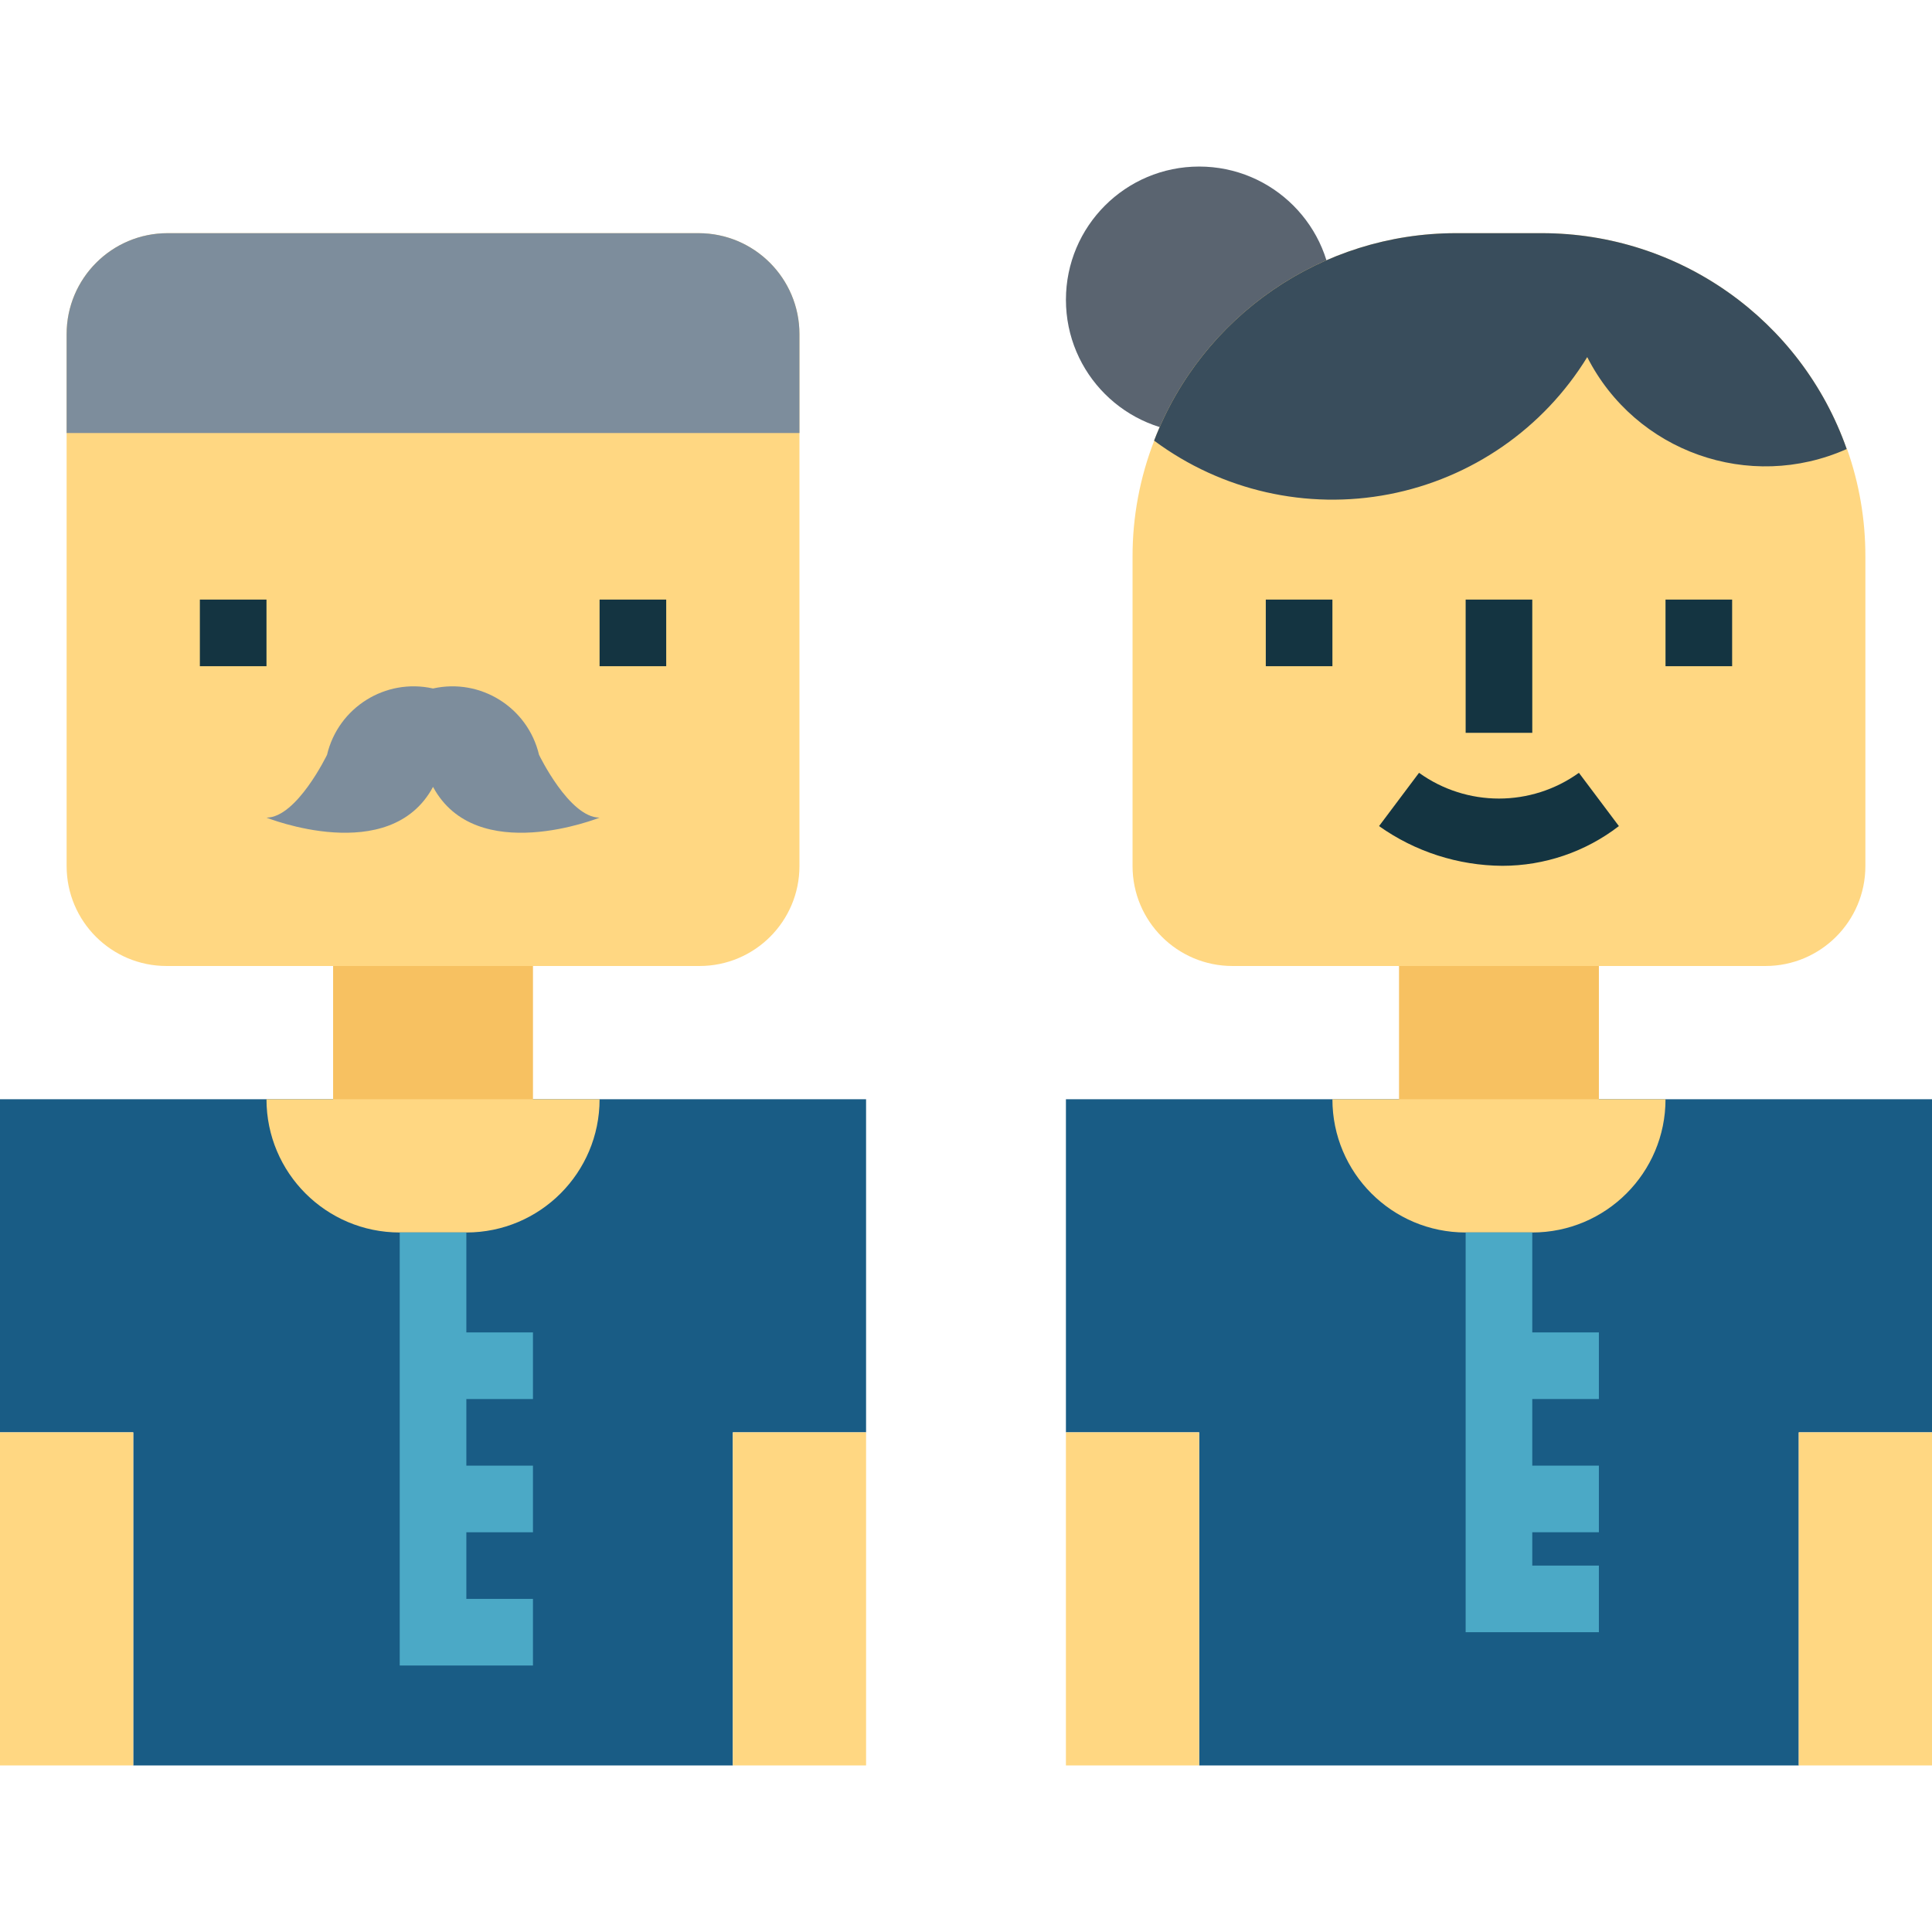 <svg height="24pt" viewBox="0 -40 464 464" width="24pt" xmlns="http://www.w3.org/2000/svg"><path d="m0 224v80h32v80h144v-80h32v-80zm0 0" fill="#195c85"/><path d="m256 224v80h32v80h144v-80h32v-80zm0 0" fill="#195c85"/><path d="m320 32c0 17.672-14.328 32-32 32s-32-14.328-32-32 14.328-32 32-32 32 14.328 32 32zm0 0" fill="#5a6470"/><path d="m80 192h48v40.742h-48zm0 0" fill="#f7c161"/><path d="m336 192h48v40.742h-48zm0 0" fill="#f7c161"/><g fill="#ffd782"><path d="m0 304h32v80h-32zm0 0"/><path d="m176 304h32v80h-32zm0 0"/><path d="m40.246 16h127.508c13.391 0 24.246 10.855 24.246 24.246v127.754c0 13.254-10.746 24-24 24h-128c-13.254 0-24-10.746-24-24v-127.754c0-13.391 10.855-24.246 24.246-24.246zm0 0"/><path d="m256 304h32v80h-32zm0 0"/><path d="m432 304h32v80h-32zm0 0"/><path d="m448 93.68v74.32c0 13.254-10.746 24-24 24h-128c-13.254 0-24-10.746-24-24v-74.32c-.016-9.523 1.75-18.965 5.199-27.84v-.078c11.543-29.984 40.355-49.766 72.48-49.762h20.641c32.926 0 62.27 20.781 73.199 51.84h.082c2.934 8.297 4.422 17.039 4.398 25.84zm0 0"/><path d="m64 224h80c0 17.672-14.328 32-32 32h-16c-17.672 0-32-14.328-32-32zm0 0"/></g><path d="m48 104h16v16h-16zm0 0" fill="#143441"/><path d="m144 104h16v16h-16zm0 0" fill="#143441"/><path d="m129.457 141.281c-2.695-11.383-14.043-18.48-25.457-15.93-11.414-2.551-22.762 4.547-25.457 15.93 0 0-7.27 15.086-14.543 15.086 0 0 29.602 11.906 40-7.383 10.398 19.289 40 7.383 40 7.383-7.273 0-14.543-15.086-14.543-15.086zm0 0" fill="#7d8d9c"/><path d="m320 224h80c0 17.672-14.328 32-32 32h-16c-17.672 0-32-14.328-32-32zm0 0" fill="#ffd782"/><path d="m304 104h16v16h-16zm0 0" fill="#143441"/><path d="m400 104h16v16h-16zm0 0" fill="#143441"/><path d="m443.52 67.84c-23.34 10.402-50.734.695-62.32-22.078-10.535 17.168-27.801 29.117-47.578 32.938-19.777 3.82-40.25-.848-56.422-12.859v-.078c11.543-29.984 40.355-49.766 72.48-49.762h20.641c32.926 0 62.27 20.781 73.199 51.84zm0 0" fill="#394d5c"/><path d="m352 104h16v32h-16zm0 0" fill="#143441"/><path d="m360.801 167.938c-10.613-.066-20.945-3.395-29.602-9.539l9.602-12.797c11.473 8.246 26.926 8.246 38.398 0l9.602 12.797c-8.027 6.184-17.871 9.539-28 9.539zm0 0" fill="#143441"/><path d="m40.246 16h127.508c13.391 0 24.246 10.855 24.246 24.246v23.754h-176v-23.754c0-13.391 10.855-24.246 24.246-24.246zm0 0" fill="#7d8d9c"/><path d="m112 256h-16v104h32v-16h-16v-16h16v-16h-16v-16h16v-16h-16zm0 0" fill="#4ba9c6"/><path d="m384 296v-16h-16v-24h-16v96h32v-16h-16v-8h16v-16h-16v-16zm0 0" fill="#4ba9c6"/></svg>